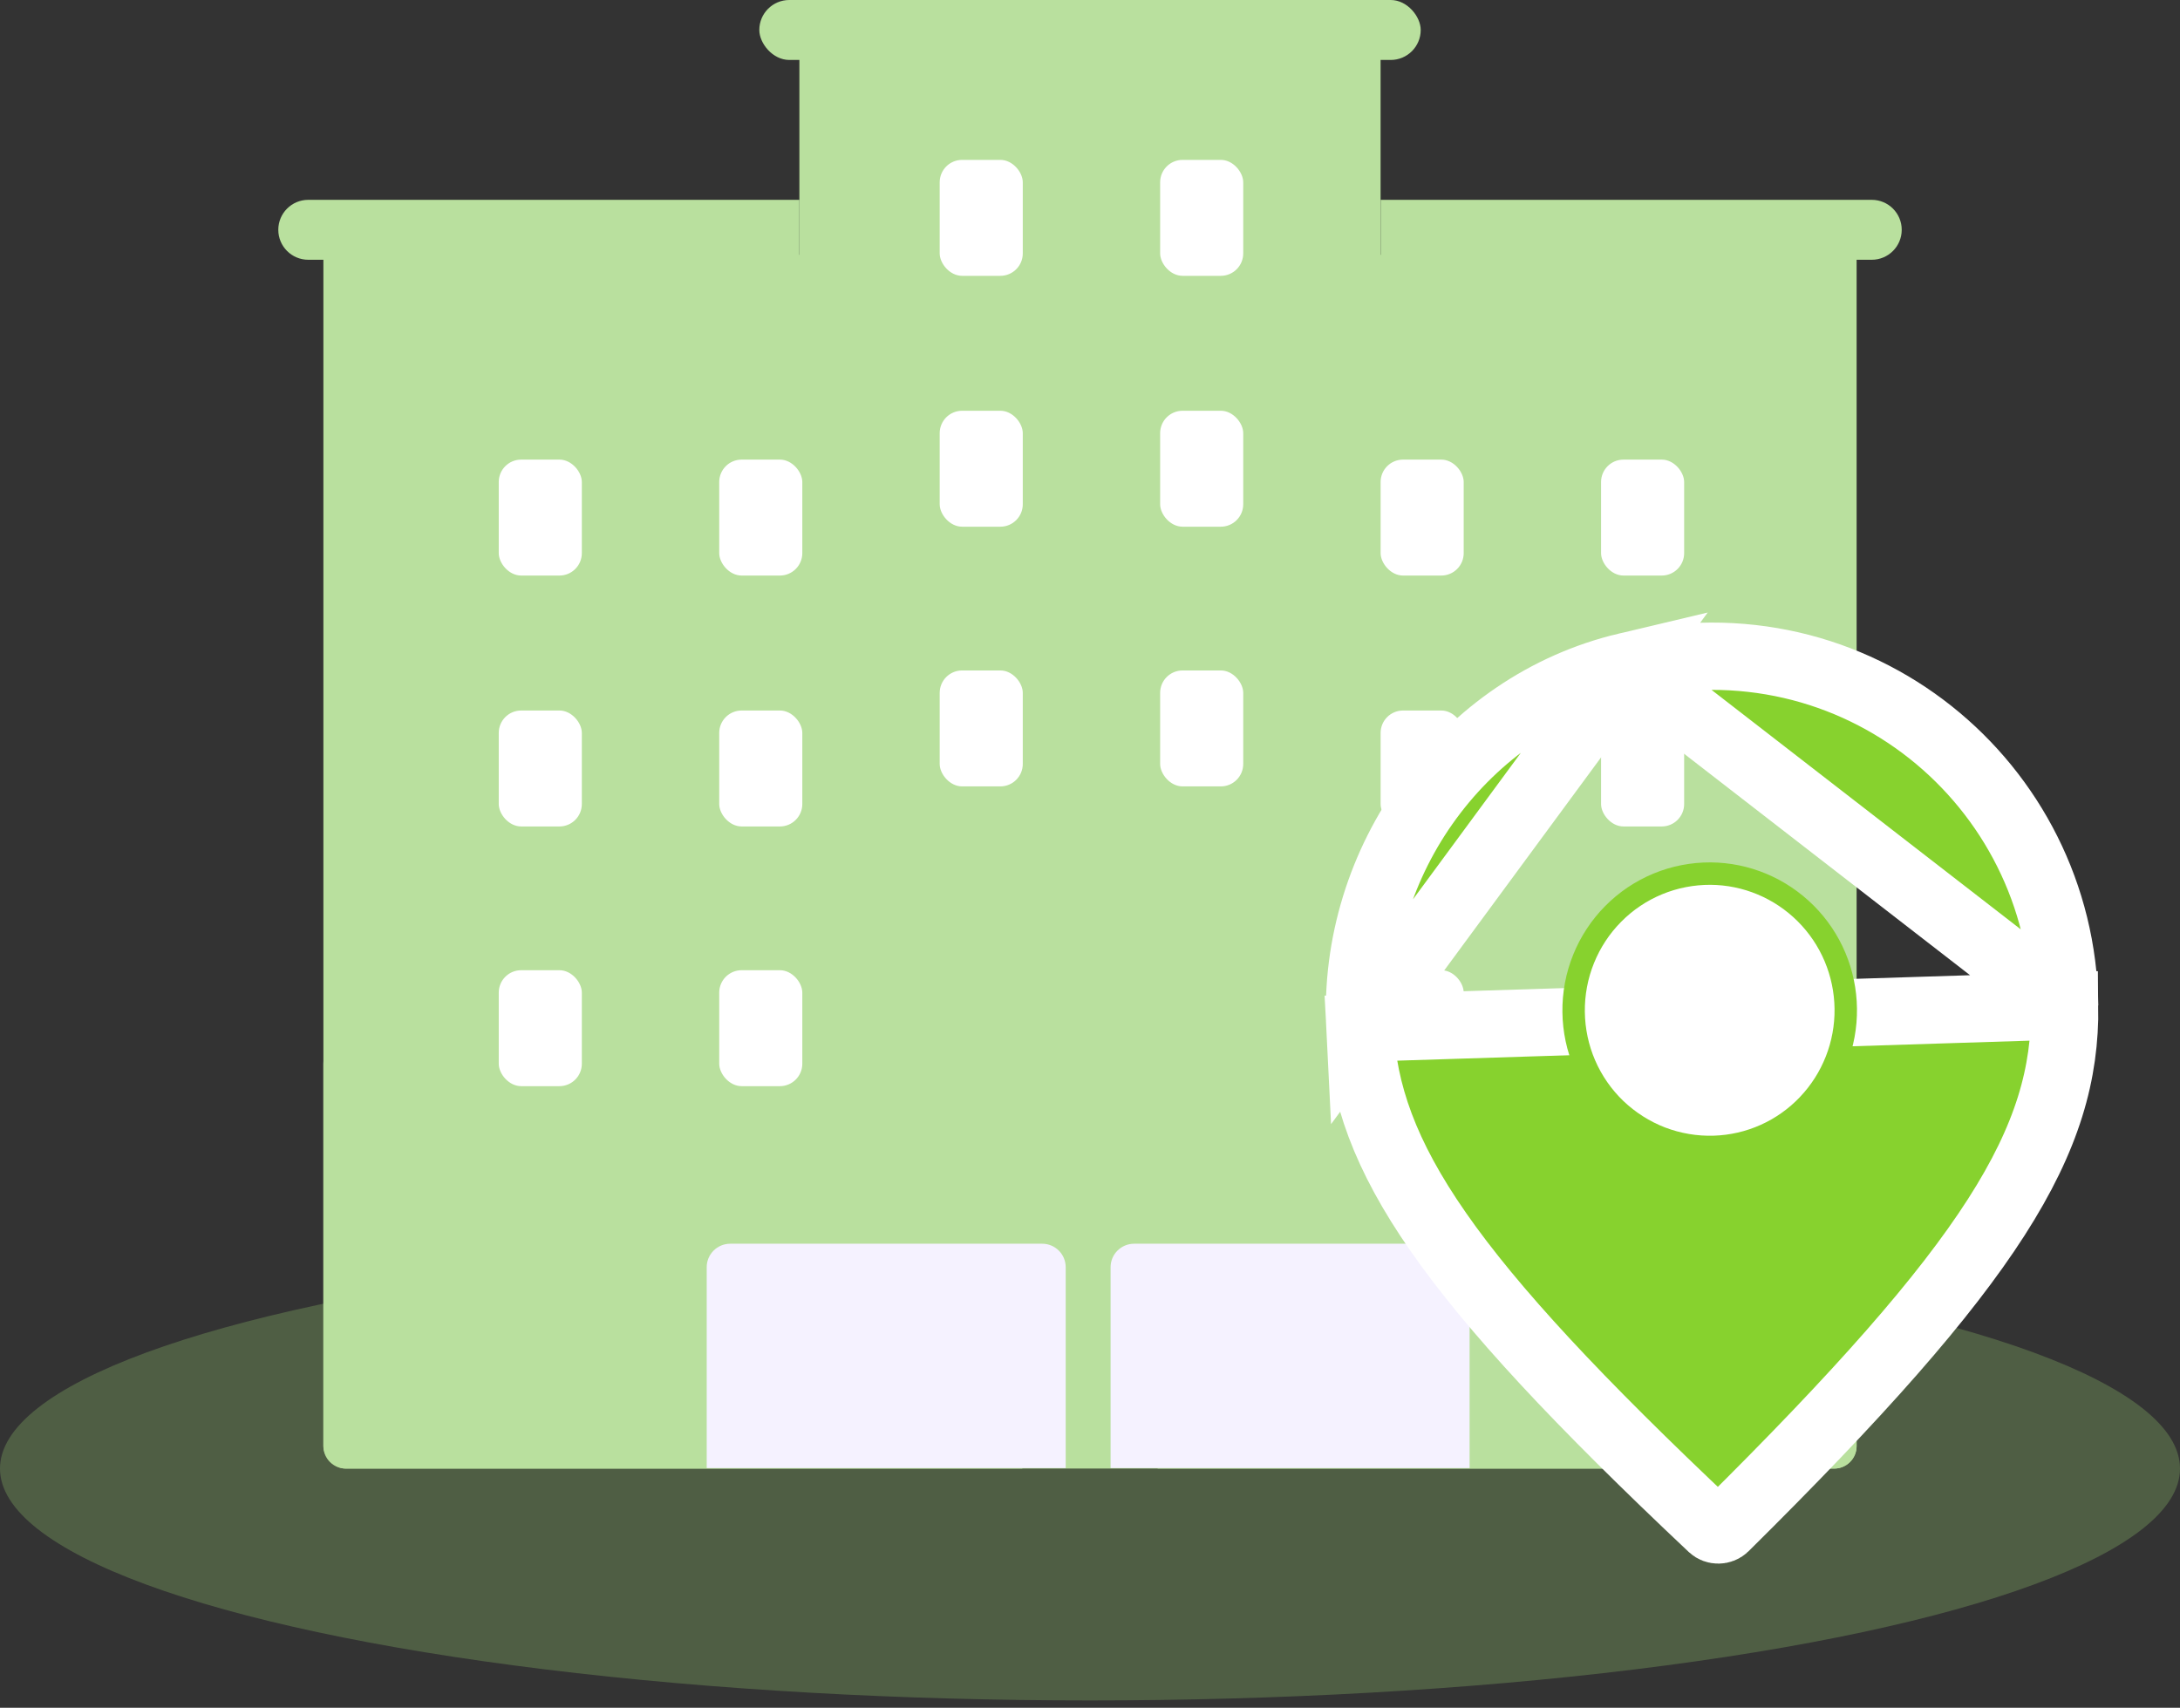 <svg width="97" height="76" viewBox="0 0 97 76" fill="none" xmlns="http://www.w3.org/2000/svg">
<rect x="0" y="0" width="97" height="76" fill="#333333" stroke="none"/>
<ellipse opacity="0.25" cx="48.5" cy="65.354" rx="48.5" ry="10.319" fill="#A4E17B"/>
<path d="M14.389 11.34H45.489V65.355H15.387C14.836 65.355 14.389 64.908 14.389 64.357V11.34Z" fill="#B9E09E"/>
<path d="M51.51 11.34H82.611V64.357C82.611 64.908 82.163 65.355 81.612 65.355H51.51V11.34Z" fill="#B9E09E"/>
<rect x="35.569" width="25.861" height="64.907" fill="#B9E09E"/>
<path d="M12.383 10.226C12.383 9.49 12.98 8.893 13.717 8.893H35.569V11.56H13.717C12.98 11.56 12.383 10.963 12.383 10.226Z" fill="#B9E09E"/>
<rect x="33.786" width="29.429" height="2.668" rx="1.334" fill="#B9E09E"/>
<path d="M61.432 8.893H83.284C84.021 8.893 84.618 9.49 84.618 10.226C84.618 10.963 84.021 11.56 83.284 11.56H61.432V8.893Z" fill="#B9E09E"/>
<rect x="14.389" y="46.348" width="68.221" height="19.005" rx="0.998" fill="#B9E09E"/>
<path d="M31.445 56.394C31.445 55.816 31.914 55.348 32.492 55.348H46.373C46.951 55.348 47.419 55.816 47.419 56.394V65.332H31.445V56.394Z" fill="#F5F2FF"/>
<path d="M49.416 56.394C49.416 55.816 49.885 55.348 50.463 55.348H64.344C64.922 55.348 65.39 55.816 65.39 56.394V60.34V65.332H49.416V56.394Z" fill="#F5F2FF"/>
<rect x="22.192" y="43.176" width="3.697" height="5.16" rx="0.998" fill="white"/>
<rect x="32.002" y="43.176" width="3.697" height="5.16" rx="0.998" fill="white"/>
<rect x="41.812" y="7.115" width="3.697" height="5.16" rx="0.998" fill="white"/>
<rect x="22.192" y="20.453" width="3.697" height="5.16" rx="0.998" fill="white"/>
<rect x="61.431" y="20.453" width="3.697" height="5.16" rx="0.998" fill="white"/>
<rect x="51.621" y="7.115" width="3.697" height="5.16" rx="0.998" fill="white"/>
<rect x="32.002" y="20.453" width="3.697" height="5.16" rx="0.998" fill="white"/>
<rect x="71.24" y="20.453" width="3.697" height="5.16" rx="0.998" fill="white"/>
<rect x="51.621" y="18.279" width="3.697" height="5.16" rx="0.998" fill="white"/>
<rect x="32.002" y="31.619" width="3.697" height="5.16" rx="0.998" fill="white"/>
<rect x="71.24" y="31.619" width="3.697" height="5.16" rx="0.998" fill="white"/>
<rect x="41.812" y="18.279" width="3.697" height="5.16" rx="0.998" fill="white"/>
<rect x="22.192" y="31.619" width="3.697" height="5.16" rx="0.998" fill="white"/>
<rect x="61.431" y="31.619" width="3.697" height="5.16" rx="0.998" fill="white"/>
<rect x="41.812" y="29.836" width="3.697" height="5.16" rx="0.998" fill="white"/>
<rect x="61.431" y="43.176" width="3.697" height="5.16" rx="0.998" fill="white"/>
<rect x="51.621" y="29.836" width="3.697" height="5.16" rx="0.998" fill="white"/>
<rect x="71.24" y="43.176" width="3.697" height="5.16" rx="0.998" fill="white"/>
<path d="M72.361 29.656L72.361 29.656C65.162 31.362 60.132 38.279 60.51 45.756L72.361 29.656ZM72.361 29.656C82.585 27.231 91.743 34.872 91.867 44.764M72.361 29.656L91.867 44.764M91.867 44.764C91.939 50.75 88.725 56.122 76.748 67.97C76.592 68.123 76.328 68.126 76.168 67.976C64.307 56.803 60.8 51.494 60.51 45.756L91.867 44.764Z" fill="#87D22E" stroke="white" stroke-width="2.995"/>
<path d="M80.447 49.168L80.446 49.169C79.352 50.319 77.852 50.99 76.266 51.039C75.463 51.064 74.661 50.927 73.908 50.64C73.157 50.349 72.471 49.913 71.886 49.355C71.306 48.798 70.839 48.127 70.519 47.387C70.198 46.646 70.029 45.846 70.019 45.036C70.009 44.227 70.159 43.423 70.462 42.674C70.765 41.924 71.211 41.244 71.78 40.67C72.347 40.095 73.024 39.642 73.766 39.335C74.508 39.028 75.31 38.873 76.114 38.877C77.698 38.888 79.218 39.524 80.343 40.648C81.468 41.771 82.108 43.291 82.128 44.885C82.149 46.478 81.544 48.017 80.447 49.168Z" fill="white" stroke="#87D22E" stroke-width="0.998"/>
</svg>
